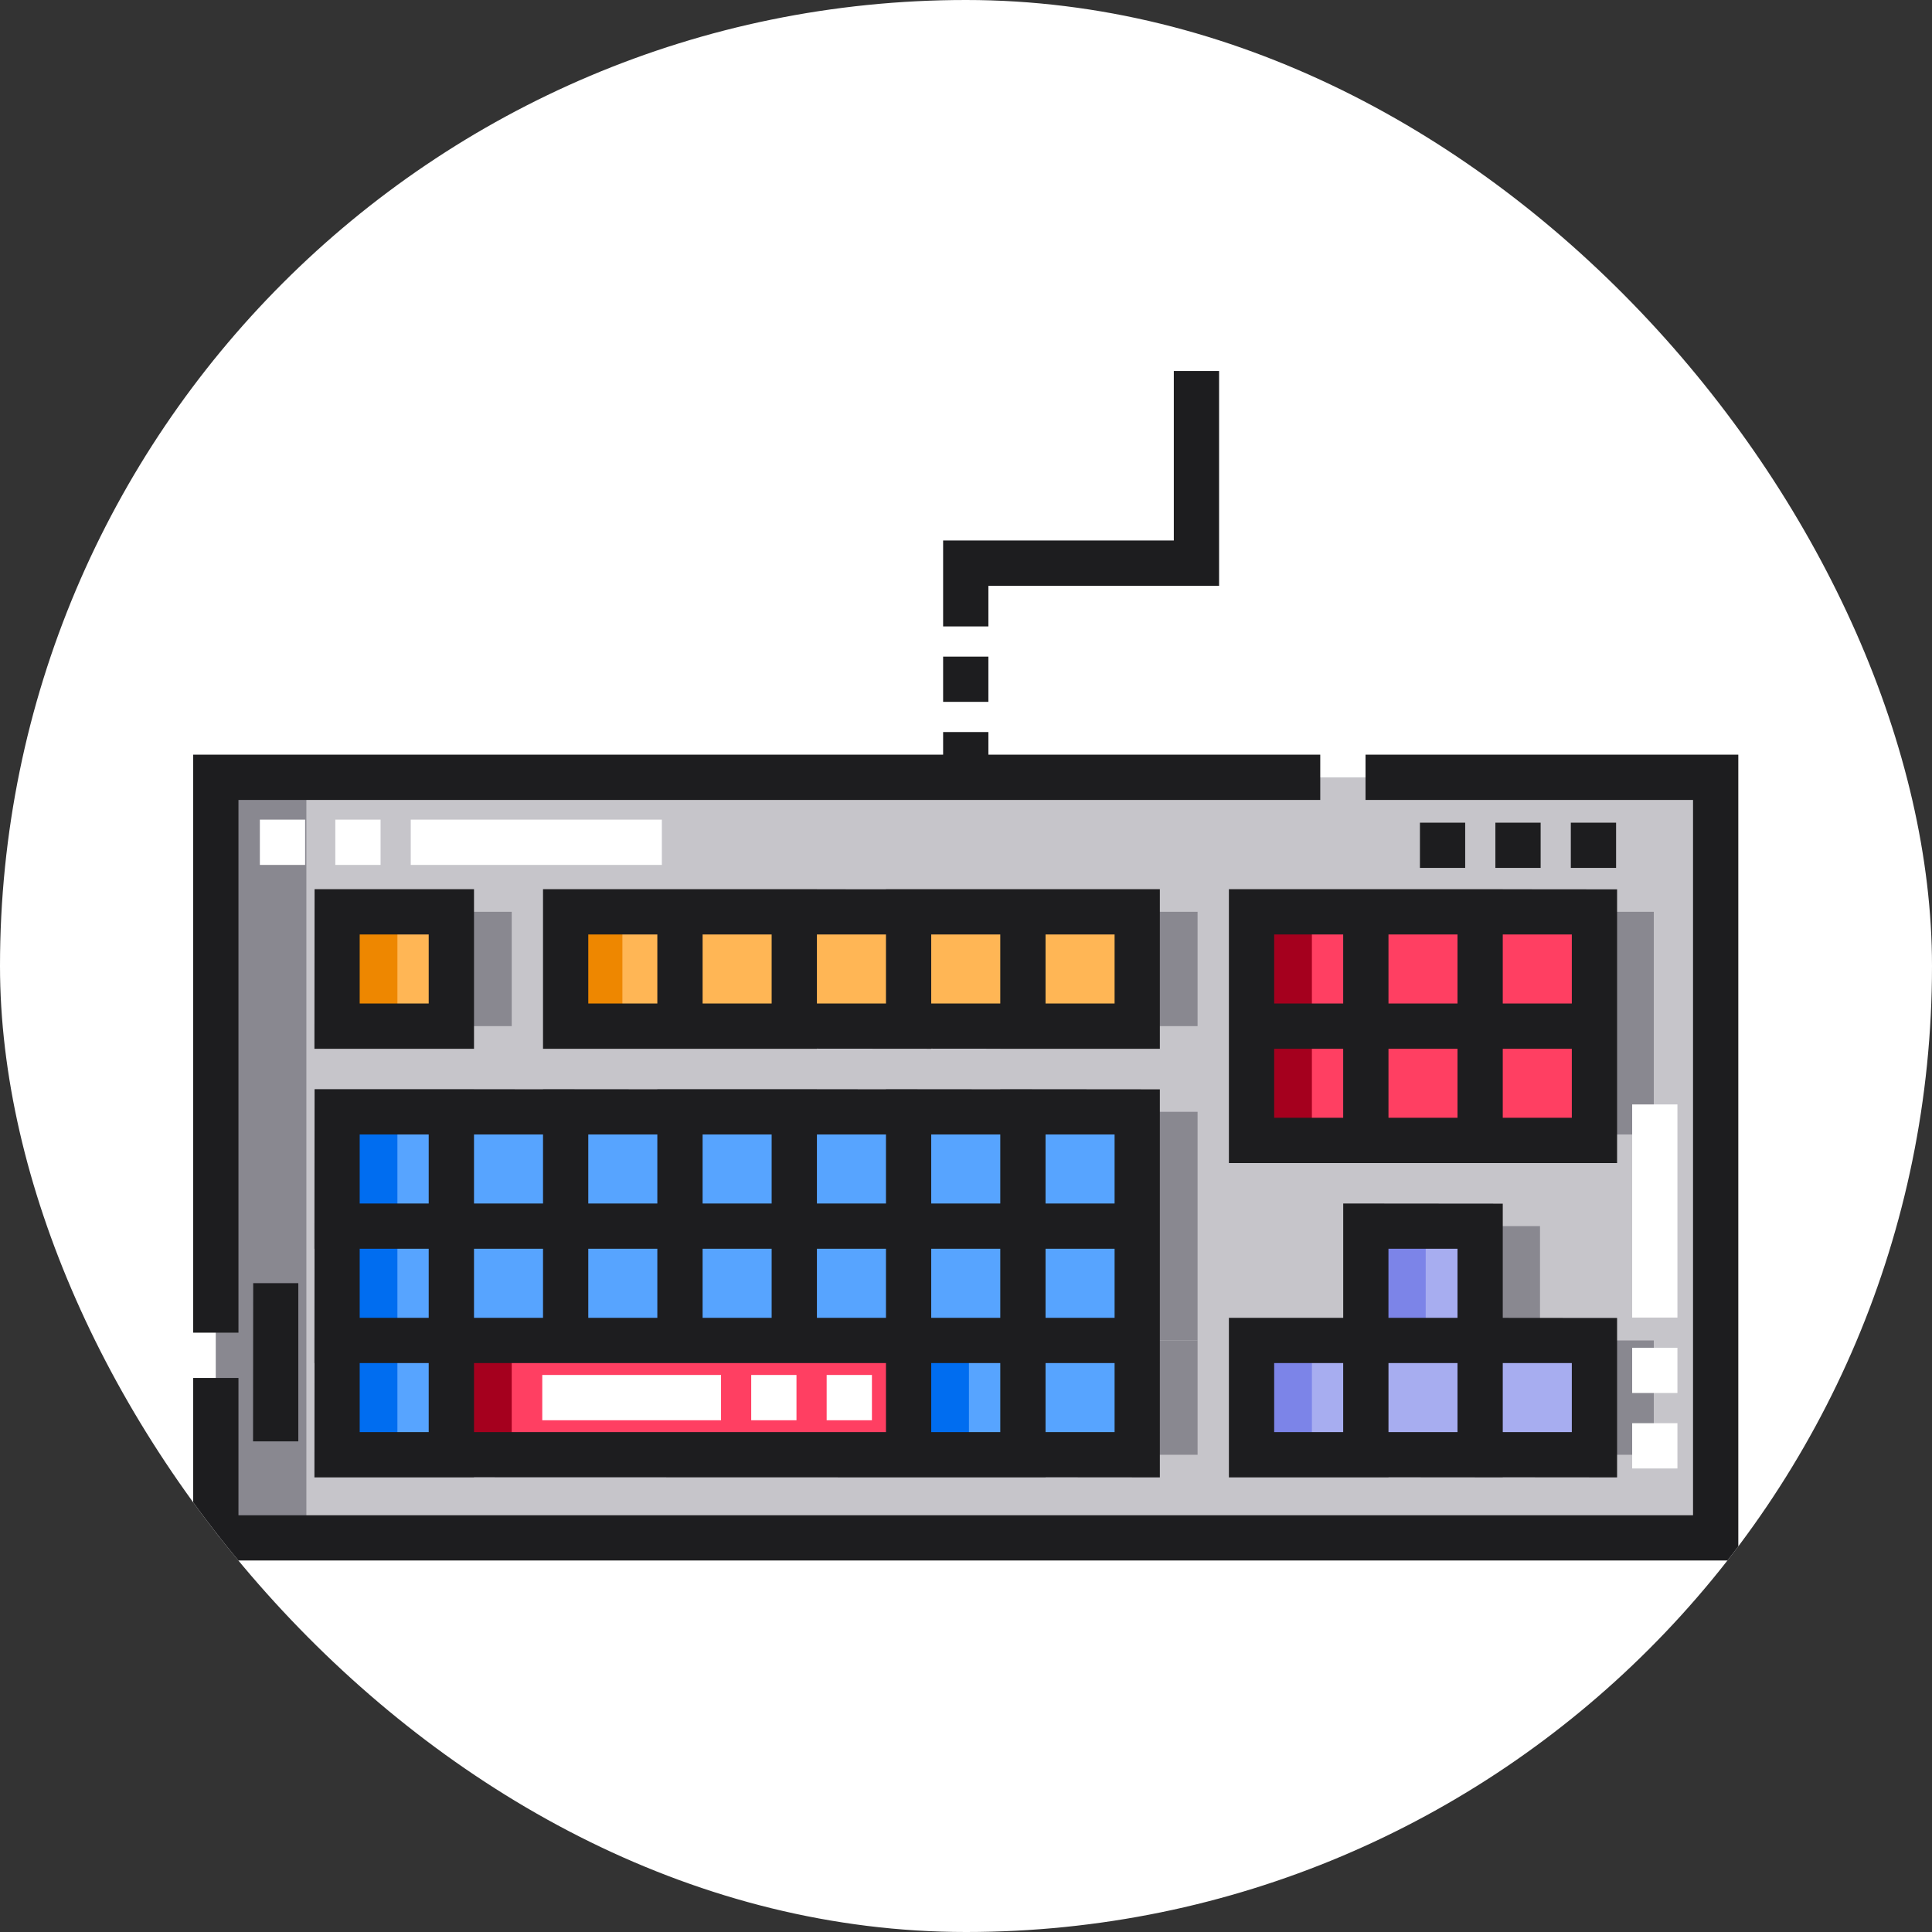 <svg xmlns="http://www.w3.org/2000/svg" version="1.1" xmlns:xlink="http://www.w3.org/1999/xlink" xmlns:svgjs="http://svgjs.dev/svgjs" width="1000" height="1000"><rect width="100%" height="100%" fill="#333333" stroke="none"/><g clip-path="url(#SvgjsClipPath1067)"><rect width="1000" height="1000" fill="#ffffff"></rect><g transform="matrix(1.562,0,0,1.562,100,100)"><svg xmlns="http://www.w3.org/2000/svg" version="1.1" xmlns:xlink="http://www.w3.org/1999/xlink" xmlns:svgjs="http://svgjs.dev/svgjs" width="512" height="512"><svg version="1.1" id="Capa_1" xmlns="http://www.w3.org/2000/svg" xmlns:xlink="http://www.w3.org/1999/xlink" x="0px" y="0px" viewBox="0 0 512 512" style="enable-background:new 0 0 512 512;" xml:space="preserve">
<rect x="7.5" y="193.56" style="fill:#C6C5CA;" width="497" height="252.03"></rect>
<g>
	<rect x="67.67" y="238.13" style="fill:#898890;" width="37.879" height="37.879"></rect>
	<rect x="143.42" y="238.13" style="fill:#898890;" width="189.4" height="37.879"></rect>
	<rect x="67.67" y="304.4" style="fill:#898890;" width="265.15" height="75.76"></rect>
	<rect x="67.67" y="380.16" style="fill:#898890;" width="37.879" height="37.879"></rect>
	<rect x="105.55" y="380.16" style="fill:#898890;" width="151.51" height="37.879"></rect>
	<rect x="257.06" y="380.16" style="fill:#898890;" width="75.76" height="37.879"></rect>
	<rect x="370.7" y="238.13" style="fill:#898890;" width="113.3" height="73.77"></rect>
	<rect x="408.41" y="342.28" style="fill:#898890;" width="37.879" height="37.879"></rect>
	<rect x="370.7" y="380.16" style="fill:#898890;" width="113.3" height="37.879"></rect>
</g>
<g>
	<rect x="47.671" y="238.13" style="fill:#FFB655;" width="37.879" height="37.879"></rect>
	<rect x="123.42" y="238.13" style="fill:#FFB655;" width="189.4" height="37.879"></rect>
</g>
<g>
	<rect x="47.666" y="304.4" style="fill:#57A4FF;" width="265.15" height="75.76"></rect>
	<rect x="47.666" y="380.16" style="fill:#57A4FF;" width="37.879" height="37.879"></rect>
</g>
<rect x="85.55" y="380.16" style="fill:#FF3F62;" width="151.51" height="37.879"></rect>
<rect x="237.06" y="380.16" style="fill:#57A4FF;" width="75.76" height="37.879"></rect>
<rect x="350.7" y="238.13" style="fill:#FF3F62;" width="113.3" height="73.77"></rect>
<g>
	<rect x="388.41" y="342.28" style="fill:#A7ADF0;" width="37.879" height="37.879"></rect>
	<rect x="350.7" y="380.16" style="fill:#A7ADF0;" width="113.3" height="37.879"></rect>
</g>
<g>
	<rect x="47.671" y="238.13" style="fill:#EE8700;" width="20" height="37.879"></rect>
	<rect x="123.42" y="238.13" style="fill:#EE8700;" width="18.801" height="37.879"></rect>
</g>
<g>
	<rect x="47.666" y="304.4" style="fill:#006DF0;" width="20" height="75.76"></rect>
	<rect x="47.666" y="380.16" style="fill:#006DF0;" width="20" height="37.879"></rect>
</g>
<rect x="85.55" y="380.16" style="fill:#A5001E;" width="20" height="37.879"></rect>
<rect x="237.06" y="380.16" style="fill:#006DF0;" width="20" height="37.879"></rect>
<rect x="350.7" y="238.13" style="fill:#A5001E;" width="20" height="73.77"></rect>
<g>
	<rect x="388.41" y="342.28" style="fill:#7C84E8;" width="20" height="37.879"></rect>
	<rect x="350.7" y="380.16" style="fill:#7C84E8;" width="20" height="37.879"></rect>
</g>
<rect x="7.5" y="193.56" style="fill:#898890;" width="30" height="252.03"></rect>
<g>
	<rect x="22.09" y="207.58" style="fill:#FFFFFF;" width="15" height="15"></rect>
	<rect x="47.09" y="207.58" style="fill:#FFFFFF;" width="15" height="15"></rect>
	<rect x="72.09" y="207.58" style="fill:#FFFFFF;" width="83.21" height="15"></rect>
	<rect x="184.91" y="391.6" style="fill:#FFFFFF;" width="15" height="15"></rect>
	<rect x="115.67" y="391.6" style="fill:#FFFFFF;" width="59.24" height="15"></rect>
	<rect x="209.91" y="391.6" style="fill:#FFFFFF;" width="15" height="15"></rect>
	<rect x="476.83" y="301.95" style="fill:#FFFFFF;" width="15" height="70.64"></rect>
	<rect x="476.83" y="407.58" style="fill:#FFFFFF;" width="15" height="15"></rect>
	<rect x="476.83" y="382.58" style="fill:#FFFFFF;" width="15" height="15"></rect>
</g>
<g>
	<rect x="456.5" y="208.58" style="fill:#1D1D1F;" width="15" height="15"></rect>
	<rect x="406.5" y="208.58" style="fill:#1D1D1F;" width="14.999" height="15"></rect>
	<rect x="431.5" y="208.58" style="fill:#1D1D1F;" width="15" height="15"></rect>
	<polygon style="fill:#1D1D1F;" points="388.473,186.057 388.473,201.057 497,201.057 497,438.083 15,438.083 15,392.583 0,392.583
		0,453.083 512,453.083 512,186.057 	"></polygon>
	<polygon style="fill:#1D1D1F;" points="15,201.057 373.473,201.057 373.473,186.057 263.5,186.057 263.5,178.556 248.5,178.556
		248.5,186.057 0,186.057 0,377.583 15,377.583 	"></polygon>
	<path style="fill:#1D1D1F;" d="M40.17,283.51h52.88v-52.88H40.22L40.17,283.51z M55.17,245.63h22.87v22.88H55.17V245.63z"></path>
	<path style="fill:#1D1D1F;" d="M320.32,230.63h-90.76v0.036l-22.88-0.022v-0.014h-90.76v52.88h90.76v-0.036l37.88,0.036v-0.036
		l22.88,0.022v0.014h52.88V230.63z M153.8,268.51h-22.88v-22.88h22.88V268.51z M168.8,245.63h22.88v22.88H168.8V245.63z
		 M206.68,245.63h22.88v22.88h-22.88V245.63z M267.44,268.51h-22.88v-22.88h22.88V268.51z M305.32,268.51h-22.88v-22.88h22.88
		V268.51z"></path>
	<path style="fill:#1D1D1F;" d="M343.2,230.63v90.75h128.63v-90.7l-37.88-0.036v-0.014H343.2z M358.2,245.63h22.87v22.88H358.2
		V245.63z M381.07,306.38H358.2v-22.87h22.87V306.38z M418.95,306.38h-22.87v-22.87h22.87V306.38z M456.83,306.38h-22.88v-22.87
		h22.88V306.38z M456.83,245.63v22.88h-22.88v-22.88H456.83z M418.95,245.63v22.88h-22.87v-22.88H418.95z"></path>
	<path style="fill:#1D1D1F;" d="M433.95,334.83l-52.87-0.05v37.88H343.2v52.88h52.88v-0.036l37.87,0.036v-0.036l37.88,0.036v-52.83
		l-37.88-0.036V334.83z M381.07,410.54H358.2v-22.88h22.87V410.54z M396.08,387.66h22.87v22.88h-22.87V387.66z M456.83,387.66v22.88
		h-22.88v-22.88H456.83z M396.07,372.66v-22.88h22.88v22.88H396.07z"></path>
	<path style="fill:#1D1D1F;" d="M282.44,425.54v-0.036l37.88,0.036V296.95l-52.88-0.05v0.036l-37.88-0.036v0.036l-22.88-0.022V296.9
		H153.8v0.036l-37.88-0.036v0.036l-22.87-0.022V296.9H40.22l-0.05,52.88h0.036l-0.036,37.88h0.036l-0.036,37.88h52.88v-0.045
		l136.51,0.041v0.005L282.44,425.54L282.44,425.54z M206.68,349.781h22.88v22.88h-22.88V349.781z M267.44,372.66h-22.88v-22.88
		h22.88V372.66z M282.44,349.781h22.88v22.88h-22.88V349.781z M191.68,372.66H168.8v-22.88h22.88L191.68,372.66L191.68,372.66z
		 M130.92,349.781h22.88v22.88h-22.88V349.781z M93.05,349.781h22.87v22.88H93.05V349.781z M244.56,387.66h22.88v22.88h-22.88
		V387.66z M305.32,410.54h-22.88v-22.88h22.88V410.54z M305.32,334.781h-22.88V311.9h22.88V334.781z M267.44,334.781h-22.88V311.9
		h22.88V334.781z M229.56,311.9v22.88h-22.88V311.9H229.56z M191.68,334.781H168.8V311.9h22.88L191.68,334.781L191.68,334.781z
		 M153.8,334.781h-22.88V311.9h22.88V334.781z M115.92,311.9v22.88H93.05V311.9H115.92z M55.17,311.9h22.87v22.88H55.17V311.9z
		 M78.04,349.781v22.88H55.17v-22.88H78.04z M78.04,410.54H55.17v-22.88h22.87V410.54z M93.05,410.54v-22.88h136.51v22.88H93.05z"></path>
	<polygon style="fill:#1D1D1F;" points="19.83,413.6 34.83,413.6 34.83,361.17 19.88,361.17 	"></polygon>
	<rect x="248.5" y="153.56" style="fill:#1D1D1F;" width="15" height="15"></rect>
	<polygon style="fill:#1D1D1F;" points="263.5,130.083 339.946,130.083 339.946,58.917 324.946,58.917 324.946,115.083
		248.5,115.083 248.5,143.556 263.5,143.556 	"></polygon>
</g>
<g>
</g>
<g>
</g>
<g>
</g>
<g>
</g>
<g>
</g>
<g>
</g>
<g>
</g>
<g>
</g>
<g>
</g>
<g>
</g>
<g>
</g>
<g>
</g>
<g>
</g>
<g>
</g>
<g>
</g>
</svg></svg></g></g><defs><clipPath id="SvgjsClipPath1067"><rect width="1000" height="1000" x="0" y="0" rx="500" ry="500"></rect></clipPath></defs></svg>